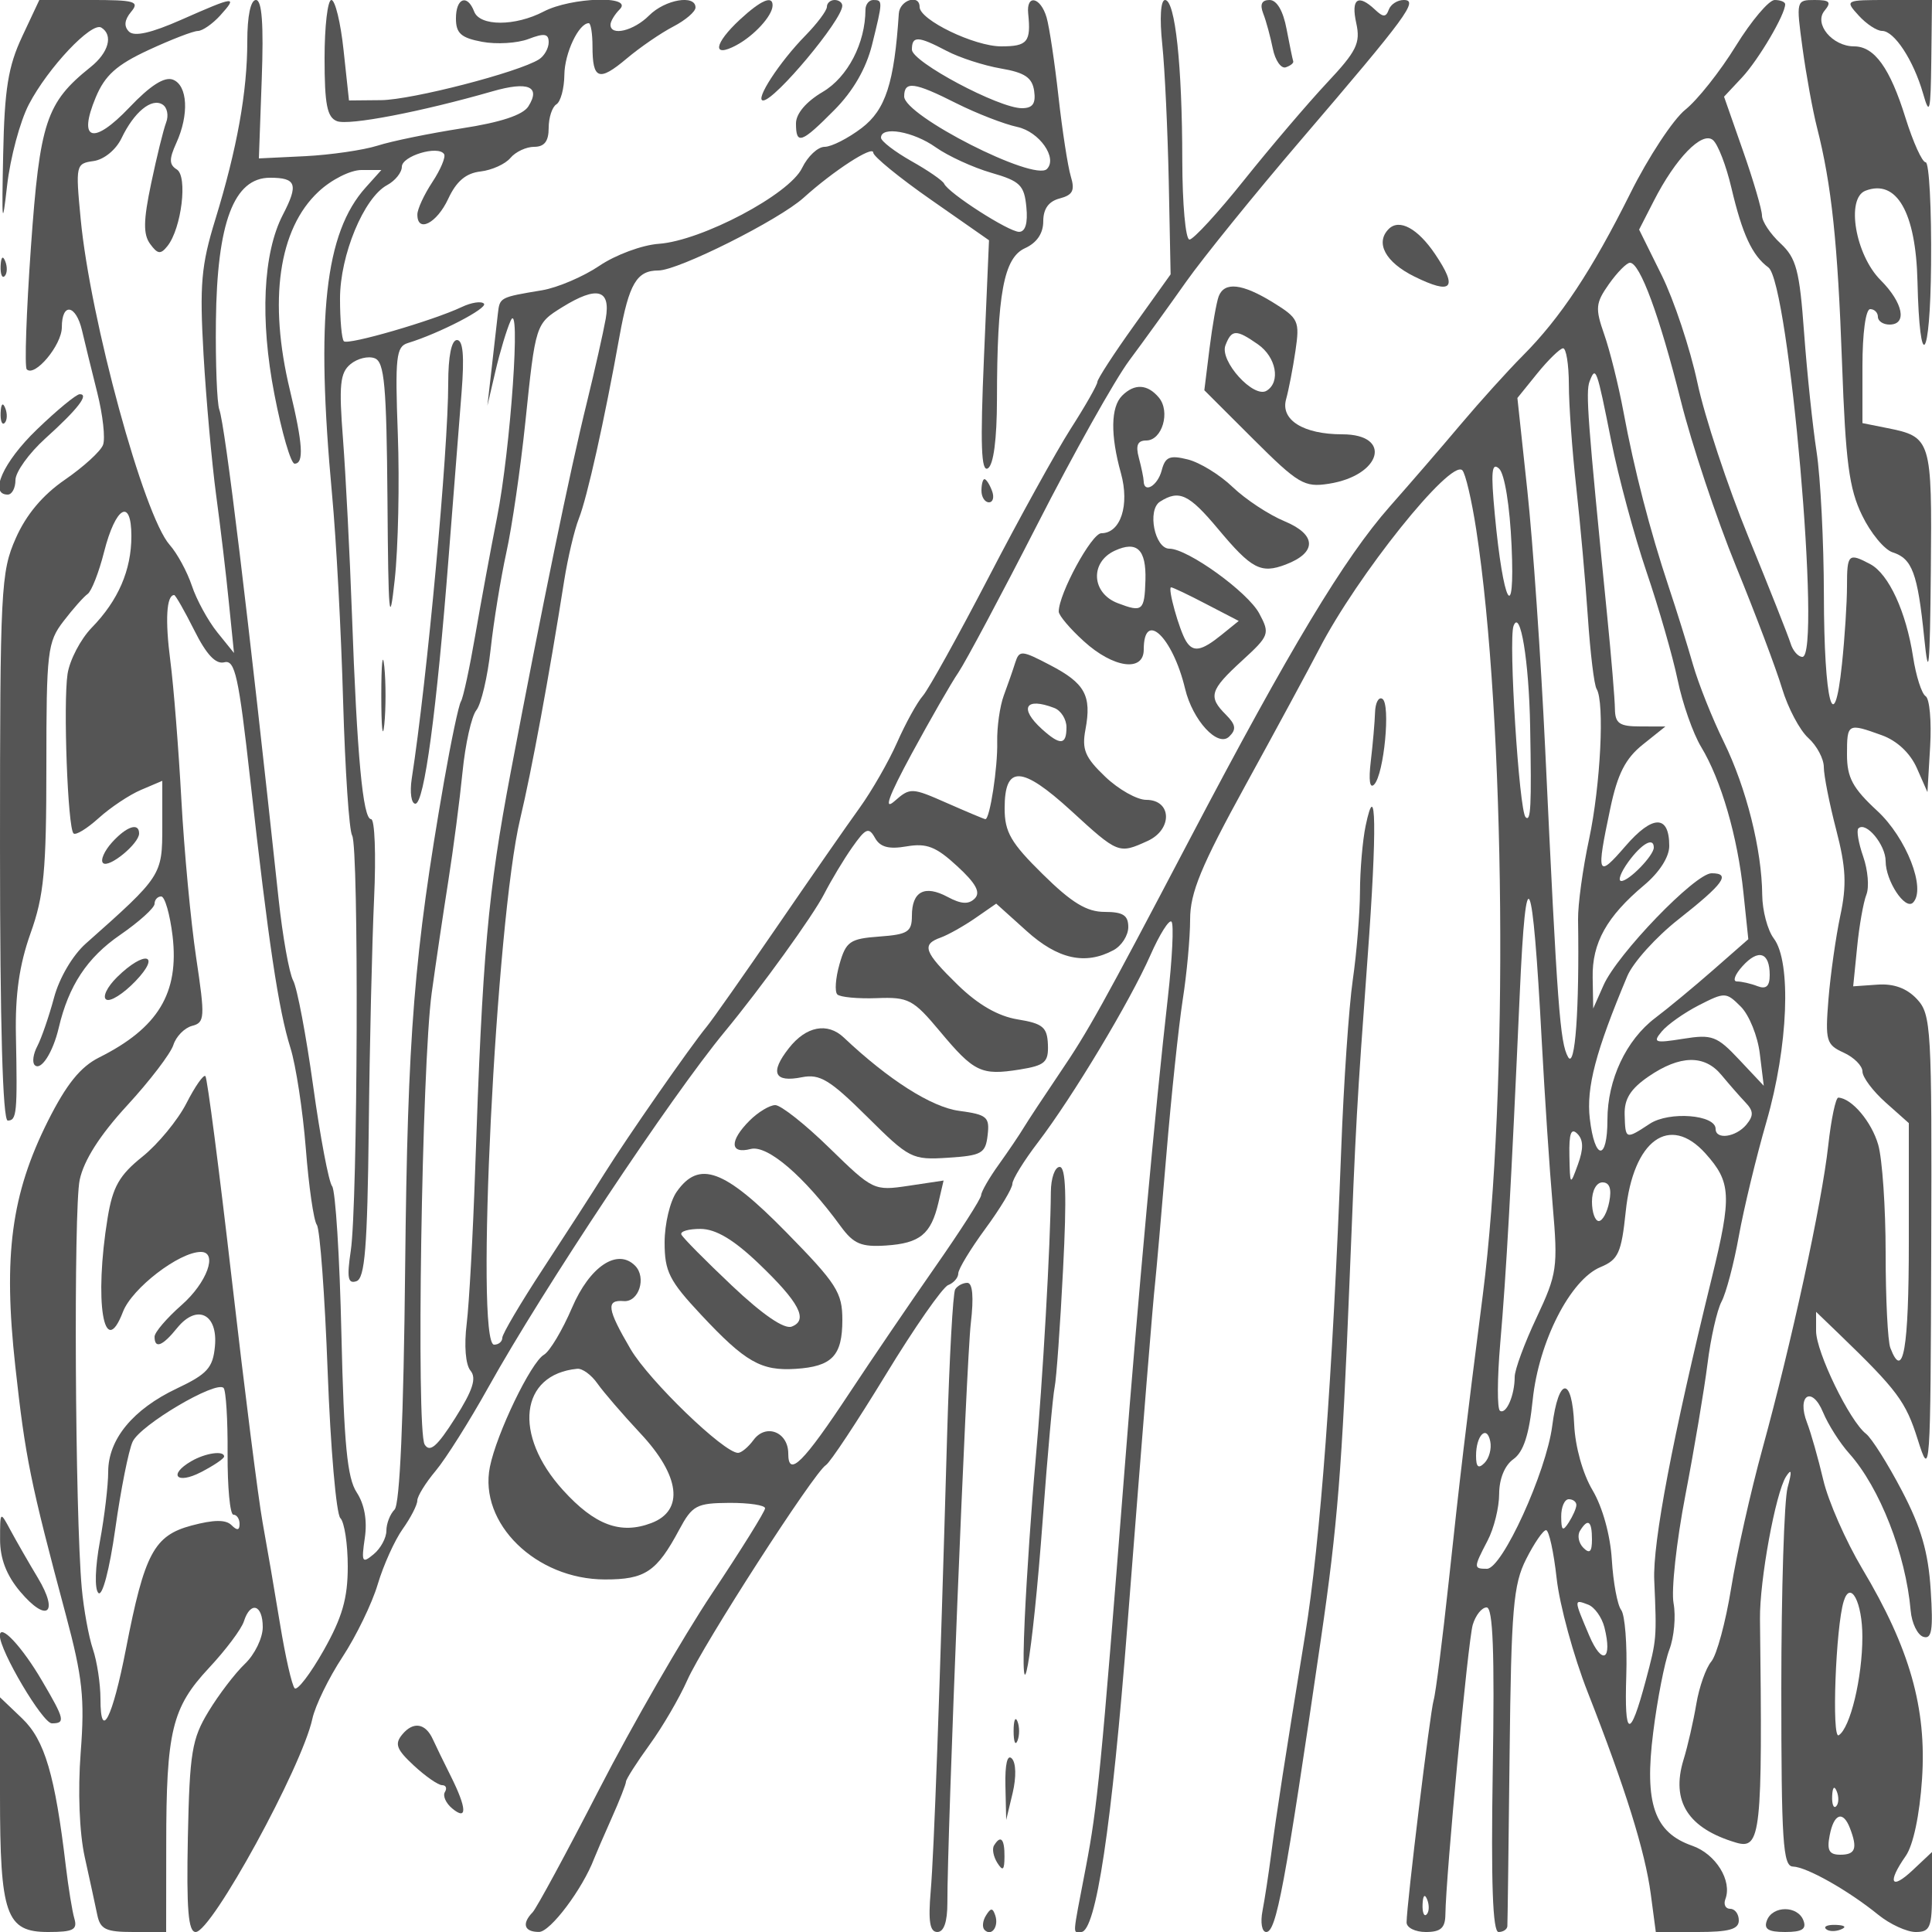 <svg xmlns="http://www.w3.org/2000/svg" version="1.0" width="250" height="250" viewBox="0 0 250 250" preserveAspectRatio="xMidYMid meet">
<g transform="translate(0,250) scale(0.01,-0.01)" fill="#555555" stroke="none">
<path d="M286 24525 c-180 -383 -228 -678 -245 -1525 -19 -897 -12 -956 51 -400 41 358 167 830 282 1050 247 473 811 1071 937 993 157 -97 96 -323 -139 -511 -575 -460 -657 -708 -772 -2330 -59 -840 -84 -1552 -54 -1581 104 -105 454 314 454 544 0 324 182 296 261 -40 35 -151 124 -513 197 -804 73 -290 107 -596 75 -678 -31 -83 -252 -284 -491 -449 -289 -198 -503 -453 -638 -759 -193 -435 -204 -657 -204 -3998 0 -2291 35 -3537 100 -3537 117 0 126 96 106 1100 -11 533 44 915 189 1323 174 485 205 813 205 2161 0 1487 14 1608 222 1878 121 158 262 317 312 352 50 35 146 280 213 545 149 587 353 705 353 204 0 -441 -170 -833 -512 -1184 -145 -149 -286 -419 -314 -600 -57 -383 2 -1989 77 -2063 28 -29 174 61 325 197 151 137 398 302 549 366 l275 117 0 -591 c0 -632 -6 -642 -990 -1515 -170 -151 -343 -445 -411 -700 -65 -242 -162 -523 -215 -625 -54 -101 -70 -213 -35 -247 80 -80 236 162 311 482 128 546 368 909 794 1202 245 169 446 350 446 403 0 52 39 95 86 95 47 0 113 -230 147 -511 87 -739 -187 -1191 -951 -1573 -241 -121 -422 -345 -661 -820 -475 -947 -581 -1741 -423 -3176 130 -1182 194 -1499 655 -3220 215 -805 245 -1076 191 -1778 -38 -499 -17 -1035 52 -1350 64 -287 136 -623 162 -747 39 -191 110 -225 469 -225 l423 0 1 1125 c0 1475 73 1777 552 2291 218 233 422 505 453 604 85 267 244 218 244 -75 0 -140 -104 -354 -231 -475 -127 -121 -339 -399 -471 -617 -215 -354 -244 -529 -267 -1625 -19 -936 5 -1228 101 -1228 207 0 1375 2135 1510 2759 37 170 212 530 390 800 177 270 383 694 456 941 74 248 219 569 323 715 104 146 189 312 189 368 0 56 107 229 237 384 131 156 438 643 683 1083 708 1270 2359 3754 3058 4600 472 571 1142 1500 1286 1781 90 175 253 448 364 605 175 249 214 265 294 122 67 -120 178 -150 410 -110 259 44 380 -3 654 -256 244 -224 306 -340 227 -419 -79 -79 -176 -73 -351 21 -297 159 -462 72 -462 -244 0 -209 -53 -242 -422 -269 -380 -28 -431 -63 -515 -358 -51 -179 -64 -355 -28 -391 35 -35 264 -57 509 -48 413 16 472 -15 819 -430 441 -528 534 -573 1030 -494 329 53 376 94 367 324 -9 224 -66 272 -391 325 -253 41 -512 190 -775 446 -440 430 -473 523 -219 614 96 35 297 148 446 251 l270 187 392 -353 c405 -366 760 -445 1124 -250 106 56 193 191 193 300 0 152 -68 196 -306 196 -231 0 -426 118 -800 487 -414 407 -494 546 -494 853 0 562 218 555 858 -29 612 -561 618 -563 992 -393 326 149 314 532 -18 532 -119 0 -359 135 -531 300 -261 249 -304 352 -255 611 82 438 -6 598 -458 833 -369 193 -398 195 -451 31 -30 -96 -97 -288 -148 -425 -51 -138 -89 -408 -85 -600 8 -328 -95 -1000 -153 -1000 -14 0 -237 94 -496 208 -458 202 -477 203 -680 25 -145 -127 -77 61 224 617 239 440 510 913 604 1050 93 138 552 998 1020 1913 467 915 1002 1869 1188 2120 187 251 519 711 739 1023 220 311 887 1135 1482 1830 1379 1611 1528 1814 1333 1814 -82 0 -169 -56 -194 -125 -37 -100 -72 -100 -178 0 -221 208 -313 142 -243 -174 57 -259 6 -363 -381 -775 -245 -262 -725 -825 -1066 -1251 -340 -426 -661 -775 -711 -775 -51 0 -92 461 -93 1025 -1 1230 -92 2075 -223 2075 -57 0 -72 -233 -36 -575 33 -316 70 -1115 84 -1775 l24 -1200 -474 -663 c-261 -364 -474 -693 -474 -730 0 -36 -155 -309 -345 -605 -189 -297 -667 -1161 -1061 -1921 -395 -759 -778 -1450 -852 -1535 -74 -84 -224 -356 -333 -603 -109 -247 -328 -628 -485 -846 -158 -218 -637 -908 -1065 -1532 -428 -624 -839 -1209 -914 -1300 -216 -263 -1025 -1425 -1323 -1900 -149 -239 -508 -795 -797 -1236 -289 -441 -525 -841 -525 -890 0 -49 -47 -89 -106 -89 -249 0 23 5493 338 6807 147 616 374 1844 569 3081 47 295 132 655 189 800 107 267 333 1280 527 2362 123 680 223 850 503 850 257 0 1560 653 1880 942 385 348 900 682 900 583 0 -48 337 -324 749 -611 l749 -523 -65 -1512 c-49 -1137 -37 -1493 51 -1439 73 45 116 377 117 891 1 1365 88 1832 362 1957 154 70 237 192 237 348 0 162 70 259 213 296 170 45 199 104 143 287 -38 127 -110 591 -159 1031 -49 440 -118 901 -154 1025 -78 265 -264 304 -238 50 38 -368 -9 -425 -349 -425 -347 0 -1056 342 -1056 510 0 171 -257 90 -269 -85 -59 -900 -171 -1245 -480 -1481 -176 -134 -392 -244 -480 -244 -88 0 -219 -123 -292 -274 -163 -341 -1298 -941 -1854 -981 -215 -15 -560 -143 -768 -284 -207 -140 -541 -283 -742 -317 -547 -91 -548 -91 -572 -300 -13 -107 -48 -419 -79 -694 l-57 -500 105 450 c58 248 146 540 196 650 135 299 0 -1660 -177 -2550 -82 -412 -208 -1097 -281 -1520 -73 -424 -156 -809 -185 -856 -30 -48 -127 -511 -218 -1030 -390 -2239 -472 -3270 -504 -6283 -20 -1964 -69 -3077 -137 -3145 -58 -58 -106 -181 -106 -274 0 -92 -74 -229 -165 -304 -149 -124 -160 -104 -114 212 33 224 -4 434 -105 588 -123 187 -165 627 -198 2050 -22 997 -77 1857 -120 1912 -44 55 -154 637 -245 1293 -91 656 -207 1271 -259 1368 -52 97 -137 573 -189 1058 -397 3700 -691 6122 -767 6331 -30 83 -50 596 -44 1141 14 1279 232 1859 700 1859 341 0 371 -85 166 -480 -257 -497 -297 -1356 -109 -2323 95 -493 213 -897 261 -897 124 0 107 257 -60 950 -280 1159 -147 2088 369 2569 167 157 414 281 557 281 l257 0 -202 -225 c-530 -589 -649 -1673 -436 -3975 54 -577 118 -1781 143 -2674 26 -893 78 -1675 117 -1738 88 -142 73 -4772 -18 -5374 -52 -350 -37 -430 73 -393 110 36 142 438 160 1987 11 1068 43 2403 69 2967 26 564 9 1025 -39 1025 -106 0 -182 816 -248 2660 -28 776 -80 1789 -115 2252 -55 707 -39 864 97 976 89 74 230 108 313 76 126 -48 153 -349 165 -1836 11 -1509 25 -1665 94 -1028 45 413 63 1258 40 1879 -37 1002 -22 1136 130 1182 406 124 1041 453 984 510 -34 35 -163 15 -287 -44 -374 -177 -1472 -496 -1525 -443 -28 27 -50 275 -50 551 0 564 309 1309 610 1470 104 56 190 163 190 237 0 140 473 282 547 163 23 -37 -46 -200 -152 -361 -107 -162 -194 -350 -194 -419 -2 -244 251 -116 399 202 106 228 229 332 418 354 147 17 321 96 387 175 66 79 204 144 307 144 133 0 188 72 188 244 0 134 45 272 100 306 55 34 101 205 103 381 3 282 186 669 316 669 26 0 48 -135 48 -300 0 -430 83 -460 441 -159 174 147 446 333 604 415 158 82 288 193 288 247 0 171 -393 104 -600 -103 -200 -200 -500 -272 -500 -120 0 44 54 134 120 200 181 181 -626 157 -984 -29 -369 -193 -826 -193 -900 -1 -89 232 -236 177 -236 -89 0 -192 66 -251 338 -302 185 -35 455 -19 600 36 206 79 262 70 262 -42 0 -77 -56 -177 -125 -221 -263 -167 -1644 -524 -2042 -528 l-417 -4 -70 650 c-38 358 -109 650 -158 650 -48 0 -88 -339 -88 -753 0 -601 33 -766 161 -815 154 -59 1089 121 2011 386 462 133 629 64 465 -195 -70 -111 -359 -207 -862 -284 -416 -65 -907 -165 -1090 -224 -184 -58 -605 -119 -935 -136 l-600 -29 37 1025 c26 711 3 1025 -75 1025 -69 0 -112 -207 -112 -536 0 -653 -132 -1387 -414 -2305 -183 -594 -204 -841 -152 -1750 34 -583 107 -1396 162 -1809 56 -412 131 -1042 166 -1400 l66 -650 -218 270 c-119 149 -267 419 -327 600 -61 182 -190 420 -288 530 -335 378 -1027 2914 -1151 4216 -67 700 -63 718 168 750 136 20 289 146 361 296 161 337 388 524 529 436 62 -37 83 -142 48 -233 -35 -91 -122 -445 -194 -788 -101 -480 -104 -660 -13 -784 97 -133 136 -138 224 -27 182 228 264 903 121 991 -100 62 -101 134 -7 341 168 368 148 747 -43 821 -110 42 -293 -75 -564 -360 -468 -492 -670 -432 -435 131 119 285 269 420 682 612 291 135 578 246 639 247 60 1 190 91 290 201 232 257 193 252 -502 -55 -389 -172 -610 -223 -679 -154 -68 68 -59 151 27 255 114 136 52 154 -529 154 l-658 0 -223 -475z m11964 -184 c165 -87 480 -189 700 -227 311 -53 407 -118 432 -291 23 -164 -19 -223 -159 -223 -298 0 -1423 599 -1423 758 0 181 79 178 450 -17z m128 -679 c260 -130 614 -268 787 -305 284 -62 523 -402 382 -544 -166 -165 -1847 690 -1847 939 0 204 130 187 678 -90z m-270 -568 c160 -113 482 -261 716 -329 376 -108 430 -161 457 -444 21 -208 -13 -321 -94 -321 -135 0 -915 501 -970 623 -18 40 -209 172 -425 293 -215 122 -392 258 -392 302 0 155 420 81 708 -124z m-4270 -2219 c-32 -179 -141 -662 -242 -1075 -221 -894 -587 -2674 -989 -4800 -294 -1550 -364 -2337 -459 -5150 -28 -825 -77 -1715 -109 -1978 -35 -283 -15 -531 49 -608 81 -97 31 -253 -198 -614 -234 -369 -328 -450 -395 -342 -111 180 -37 4907 91 5842 53 385 150 1038 215 1450 65 413 148 1047 184 1410 36 362 116 722 179 800 62 77 146 433 185 790 39 358 131 920 203 1250 73 330 183 1086 245 1679 133 1283 133 1281 480 1497 450 278 628 231 561 -151z m-5324 -4031 c157 -315 278 -443 389 -414 138 36 186 -184 335 -1519 236 -2111 367 -2984 520 -3470 71 -226 160 -811 199 -1300 38 -490 102 -936 143 -991 40 -55 103 -909 140 -1899 37 -989 111 -1842 164 -1895 53 -53 96 -335 96 -628 0 -410 -71 -657 -312 -1084 -172 -304 -341 -525 -375 -490 -35 34 -120 407 -189 829 -69 422 -171 1015 -226 1317 -55 303 -234 1716 -398 3141 -164 1424 -318 2610 -342 2634 -24 25 -135 -134 -246 -352 -111 -217 -368 -529 -570 -691 -298 -239 -383 -389 -449 -789 -177 -1080 -50 -1865 198 -1218 116 304 728 775 1008 775 224 0 80 -398 -249 -687 -192 -169 -350 -353 -350 -410 0 -162 103 -122 293 114 256 315 529 181 488 -240 -26 -277 -100 -358 -493 -544 -568 -269 -888 -658 -888 -1078 0 -175 -48 -580 -107 -899 -62 -336 -71 -618 -20 -669 51 -51 144 301 219 832 71 506 172 1012 224 1125 98 216 1078 795 1177 696 31 -32 55 -414 52 -849 -2 -435 31 -791 75 -791 44 0 80 -54 80 -120 0 -84 -32 -88 -105 -15 -73 73 -229 71 -515 -5 -487 -130 -610 -360 -850 -1596 -175 -900 -330 -1204 -330 -649 0 195 -44 486 -98 645 -54 160 -119 515 -144 790 -87 963 -107 4904 -27 5282 54 254 260 578 614 963 294 319 562 671 598 782 35 111 144 222 242 248 166 43 170 105 53 886 -69 461 -155 1379 -191 2039 -36 660 -100 1470 -143 1800 -69 529 -50 850 50 850 17 0 134 -205 260 -456z m11128 -1005 c87 -33 158 -146 158 -250 0 -232 -80 -238 -317 -24 -300 272 -216 418 159 274z"/>
<path d="M2475 6092 c-303 -176 -190 -305 125 -142 165 85 300 176 300 203 0 80 -241 46 -425 -61z"/>
<path d="M9574 24746 c-335 -311 -363 -500 -49 -333 231 123 466 378 472 512 6 141 -149 75 -423 -179z"/>
<path d="M10700 24912 c0 -49 -126 -217 -281 -375 -335 -342 -656 -837 -544 -837 152 0 1023 1042 1024 1225 1 41 -44 75 -99 75 -55 0 -100 -40 -100 -88z"/>
<path d="M11199 24875 c-1 -434 -230 -873 -551 -1063 -216 -127 -348 -282 -348 -409 0 -282 69 -258 495 172 244 245 412 537 489 844 141 570 141 581 16 581 -55 0 -100 -56 -101 -125z"/>
<path d="M16346 24825 c38 -96 93 -301 124 -454 31 -153 107 -262 168 -242 62 21 105 56 96 79 -8 23 -47 211 -86 417 -44 235 -126 375 -220 375 -101 0 -128 -56 -82 -175z"/>
<path d="M22461 24405 c-202 -328 -496 -699 -654 -825 -157 -127 -477 -612 -710 -1080 -497 -997 -905 -1614 -1394 -2104 -194 -195 -555 -595 -803 -889 -247 -294 -660 -771 -916 -1061 -590 -669 -1290 -1832 -2584 -4296 -1143 -2177 -1320 -2495 -1687 -3035 -199 -295 -408 -611 -463 -702 -55 -92 -201 -308 -325 -481 -124 -172 -227 -351 -229 -397 -2 -47 -272 -467 -599 -935 -326 -467 -821 -1195 -1099 -1616 -605 -916 -798 -1108 -798 -793 0 280 -291 393 -450 175 -67 -91 -157 -166 -200 -166 -183 0 -1151 935 -1390 1342 -305 520 -322 641 -89 622 196 -16 298 307 146 459 -229 229 -587 -11 -816 -547 -124 -289 -287 -562 -362 -606 -169 -97 -614 -1021 -700 -1452 -146 -729 596 -1455 1488 -1456 522 -1 670 99 962 644 169 315 224 344 648 347 255 1 463 -30 463 -70 0 -40 -309 -536 -687 -1103 -377 -566 -1034 -1705 -1458 -2530 -424 -825 -813 -1543 -863 -1595 -144 -148 -109 -255 83 -254 146 0 564 557 713 949 21 55 122 289 225 520 103 230 187 444 187 475 0 31 137 246 305 478 168 231 387 607 488 835 204 460 1640 2689 1794 2784 55 34 403 560 775 1170 371 610 735 1131 807 1159 72 28 131 96 131 151 0 56 158 316 350 578 193 262 350 524 350 581 0 57 149 299 332 538 449 589 1190 1823 1454 2421 119 270 242 465 273 434 32 -32 10 -477 -48 -991 -158 -1388 -386 -3878 -562 -6133 -302 -3859 -348 -4326 -498 -5110 -179 -934 -172 -840 -61 -840 191 0 396 1362 601 4000 208 2667 328 4154 356 4400 15 138 80 880 145 1650 64 770 160 1675 212 2012 53 336 96 805 96 1041 0 346 141 688 718 1739 395 719 823 1511 951 1758 491 952 1701 2463 1853 2315 40 -38 121 -383 180 -767 377 -2449 419 -7292 86 -9898 -223 -1744 -296 -2355 -440 -3700 -83 -770 -171 -1467 -197 -1550 -45 -149 -348 -2635 -350 -2875 -1 -69 112 -125 249 -125 192 0 251 52 253 225 7 512 293 3542 354 3750 37 124 117 225 180 225 82 0 104 -582 79 -2100 -23 -1467 -1 -2100 75 -2100 60 0 111 34 114 75 3 41 16 1043 29 2225 21 1881 48 2197 214 2525 104 206 220 375 258 375 37 0 99 -281 137 -625 38 -344 219 -1008 403 -1475 486 -1239 741 -2055 815 -2610 l65 -490 537 0 c411 0 537 35 537 150 0 83 -50 150 -111 150 -61 0 -89 56 -63 125 91 238 -124 585 -428 691 -492 171 -622 546 -506 1464 53 428 148 911 209 1073 62 162 86 432 55 600 -32 168 37 799 153 1401 116 603 244 1367 286 1699 41 332 123 693 181 803 59 110 160 491 224 847 64 356 225 1023 358 1483 281 971 325 2066 95 2370 -81 107 -148 361 -150 564 -5 586 -205 1383 -497 1980 -149 303 -328 753 -399 1000 -71 248 -211 698 -312 1000 -246 739 -448 1520 -588 2274 -64 343 -176 793 -249 1000 -118 338 -112 404 62 651 107 151 229 275 272 275 129 0 383 -689 656 -1779 141 -565 464 -1533 716 -2150 252 -616 520 -1327 596 -1580 76 -252 228 -540 339 -640 111 -100 201 -270 201 -377 0 -107 72 -472 160 -810 127 -489 138 -716 53 -1114 -58 -275 -127 -761 -153 -1080 -43 -539 -29 -588 197 -691 134 -61 243 -171 243 -244 0 -74 135 -254 300 -401 l300 -267 0 -1534 c0 -1392 -73 -1809 -239 -1375 -34 87 -61 639 -61 1226 0 587 -43 1218 -96 1403 -86 298 -342 601 -516 610 -34 2 -93 -278 -131 -622 -83 -749 -474 -2548 -852 -3925 -151 -550 -333 -1360 -404 -1800 -71 -440 -187 -867 -257 -950 -70 -83 -157 -330 -194 -550 -37 -220 -111 -546 -166 -723 -163 -536 58 -885 679 -1070 323 -96 345 106 311 2893 -6 498 202 1632 337 1843 73 112 79 72 20 -143 -44 -165 -81 -1335 -81 -2600 0 -1976 21 -2300 150 -2303 178 -5 715 -308 1102 -622 152 -124 372 -225 487 -225 187 0 211 58 211 517 l0 518 -250 -235 c-282 -265 -332 -162 -90 184 97 139 180 529 211 997 61 916 -159 1691 -773 2719 -213 358 -441 875 -505 1150 -65 275 -159 608 -210 740 -137 355 62 485 207 135 65 -157 217 -397 339 -533 395 -442 731 -1301 795 -2034 14 -161 88 -313 163 -338 110 -36 130 86 96 607 -31 489 -124 809 -373 1284 -182 348 -391 679 -464 736 -212 164 -646 1059 -646 1330 l0 248 298 -287 c756 -730 862 -873 1017 -1364 162 -514 166 -465 175 2482 9 2849 0 3017 -185 3216 -131 140 -299 202 -510 187 l-315 -22 51 507 c27 278 82 584 120 680 38 95 20 316 -41 491 -61 175 -89 339 -63 365 97 97 353 -211 353 -423 0 -256 252 -638 354 -537 174 175 -85 839 -463 1188 -317 293 -391 430 -391 727 0 407 8 411 451 251 197 -71 367 -231 453 -425 l137 -311 35 591 c19 325 -7 617 -58 650 -52 32 -125 262 -163 509 -90 585 -315 1071 -552 1199 -284 151 -303 134 -303 -284 0 -212 -29 -665 -65 -1007 -103 -990 -232 -501 -234 892 -1 688 -44 1520 -94 1850 -51 330 -124 1023 -162 1541 -59 813 -101 970 -307 1161 -131 122 -238 283 -238 359 -1 77 -111 454 -246 838 l-245 700 234 250 c213 229 557 812 557 946 0 30 -61 55 -136 55 -74 0 -301 -268 -503 -595z m-57 -1835 c142 -603 269 -876 479 -1031 266 -196 689 -5039 440 -5039 -55 0 -124 79 -153 175 -30 96 -275 715 -545 1375 -270 660 -568 1560 -661 2000 -94 440 -302 1065 -462 1389 l-292 590 190 371 c282 553 624 905 765 788 65 -54 172 -332 239 -618z m-2103 -2545 c0 -261 43 -857 95 -1325 52 -467 120 -1227 151 -1687 31 -460 81 -878 113 -928 105 -171 51 -1245 -97 -1942 -82 -381 -146 -850 -143 -1043 18 -1164 -38 -1939 -129 -1778 -105 184 -139 645 -296 3978 -56 1183 -160 2690 -231 3350 l-129 1200 257 318 c142 175 292 321 333 325 41 4 75 -207 76 -468z m547 -725 c93 -467 299 -1232 458 -1700 159 -467 340 -1097 403 -1400 62 -302 199 -691 303 -864 259 -427 473 -1163 548 -1888 l63 -601 -455 -399 c-250 -219 -587 -498 -749 -620 -377 -285 -619 -800 -619 -1318 0 -539 -165 -528 -228 15 -47 403 76 870 485 1844 74 176 372 507 664 736 584 460 681 595 427 595 -212 0 -1221 -1046 -1399 -1450 l-133 -300 -7 400 c-9 448 182 790 666 1196 197 165 325 364 325 507 0 407 -215 406 -568 -3 -363 -420 -379 -381 -195 489 94 447 196 646 419 825 l294 235 -325 1 c-269 0 -325 38 -328 225 -1 124 -47 675 -102 1225 -251 2519 -278 2877 -226 3014 80 208 92 175 279 -764z m-1288 -1365 c46 -1043 -109 -754 -217 405 -53 558 -41 685 56 595 71 -68 138 -481 161 -1000z m240 -2335 c19 -1039 9 -1242 -59 -1174 -84 84 -223 2294 -156 2474 87 232 200 -452 215 -1300z m1600 -1567 c0 -103 -320 -433 -420 -433 -49 0 -8 111 90 247 173 237 330 326 330 186z m-1450 -2501 c38 -705 101 -1664 142 -2132 69 -802 57 -884 -209 -1450 -156 -330 -283 -675 -283 -767 0 -238 -109 -489 -190 -439 -38 23 -36 417 3 874 78 899 141 2030 253 4532 80 1800 165 1616 284 -618z m2950 851 c0 -145 -46 -187 -158 -144 -87 34 -207 61 -266 61 -59 0 -27 89 72 198 206 228 352 180 352 -115z m-128 -1019 l51 -414 -317 337 c-289 308 -352 331 -727 271 -368 -59 -396 -49 -276 95 73 88 289 241 480 339 337 172 353 172 543 -18 108 -108 219 -382 246 -610z m-496 -275 c96 -116 235 -275 309 -353 107 -112 109 -172 13 -289 -136 -163 -398 -199 -398 -55 0 184 -600 231 -851 67 -315 -207 -317 -206 -326 117 -6 203 76 334 309 494 407 279 725 285 944 19z m-1857 -1155 c-102 -281 -103 -280 -111 111 -6 290 22 365 103 284 79 -79 81 -194 8 -395z m1649 141 c334 -372 343 -548 83 -1609 -507 -2064 -767 -3429 -745 -3916 33 -755 32 -764 -111 -1300 -204 -762 -277 -743 -251 65 13 404 -17 788 -66 852 -49 64 -103 356 -121 650 -19 317 -120 681 -249 899 -128 215 -225 565 -238 850 -27 632 -202 622 -284 -16 -78 -601 -648 -1850 -845 -1850 -175 0 -175 12 8 364 83 157 150 430 150 605 1 196 72 370 185 450 130 93 203 316 249 765 78 756 488 1559 878 1720 230 96 270 183 326 720 96 923 567 1266 1031 751z m-1244 -625 c-26 -137 -87 -250 -136 -250 -48 0 -88 113 -88 250 0 144 58 250 136 250 91 0 121 -82 88 -250z m-13093 -2353 c78 -111 328 -401 555 -644 515 -549 570 -999 143 -1161 -399 -152 -733 -27 -1144 426 -650 716 -558 1498 184 1570 66 7 184 -79 262 -191z m11478 -1028 c-79 -79 -109 -53 -109 94 0 265 140 405 184 185 19 -93 -14 -218 -75 -279z m1189 -544 c0 -41 -45 -142 -98 -225 -78 -121 -97 -107 -98 75 -1 124 43 225 98 225 55 0 99 -34 98 -75z m202 -445 c0 -162 -30 -190 -111 -109 -61 61 -81 160 -44 220 103 168 155 130 155 -111z m3499 -1261 c0 -530 -157 -1181 -306 -1273 -93 -58 -39 1405 65 1735 87 280 242 -16 241 -462z m-3338 124 c107 -426 -29 -500 -197 -106 -200 472 -200 470 -13 399 83 -32 177 -164 210 -293z m2999 -2316 c-33 -33 -56 26 -52 131 5 117 28 141 60 61 29 -72 26 -159 -8 -192z m179 -285 c100 -261 71 -342 -125 -342 -145 0 -176 56 -138 250 54 284 174 326 263 92z m-5479 -1115 c-33 -33 -56 26 -52 131 5 117 28 141 60 61 29 -72 26 -159 -8 -192z"/>
<path d="M23325 24375 c47 -344 131 -805 187 -1025 189 -742 268 -1493 324 -3050 46 -1278 91 -1623 259 -1968 111 -230 289 -445 395 -479 254 -81 324 -269 409 -1103 58 -570 74 -410 86 863 16 1704 7 1734 -570 1849 l-315 63 0 738 c0 425 42 737 100 737 55 0 100 -45 100 -100 0 -55 68 -100 150 -100 233 0 177 282 -114 574 -328 327 -452 1060 -197 1158 403 155 652 -279 673 -1172 28 -1208 165 -1040 176 215 7 729 -25 1325 -70 1325 -45 0 -162 259 -261 575 -200 644 -402 925 -665 925 -281 0 -524 291 -383 461 93 112 69 139 -127 139 -240 0 -241 -7 -157 -625z"/>
<path d="M24050 24800 c100 -110 236 -200 304 -200 158 0 407 -380 531 -812 84 -295 98 -238 106 437 l9 775 -565 0 c-560 0 -564 -2 -385 -200z"/>
<path d="M17970 22037 c-178 -179 -43 -430 331 -615 489 -241 569 -155 269 290 -224 332 -463 462 -600 325z"/>
<path d="M8 21558 c-4 -105 19 -164 52 -131 34 33 37 120 8 192 -32 80 -55 56 -60 -61z"/>
<path d="M15770 21166 c-28 -74 -82 -378 -119 -675 l-67 -541 633 -632 c582 -580 661 -627 976 -578 683 106 830 640 176 640 -503 0 -802 186 -727 454 33 119 88 400 121 626 57 386 40 422 -288 625 -400 247 -631 273 -705 81z m508 -622 c236 -165 296 -487 112 -600 -167 -104 -611 385 -533 587 80 209 139 210 421 13z"/>
<path d="M5800 20041 c0 -873 -273 -3835 -472 -5116 -27 -179 -6 -325 47 -325 114 0 275 1194 431 3200 62 798 137 1754 167 2125 37 468 19 675 -60 675 -71 0 -113 -209 -113 -559z"/>
<path d="M14520 19880 c-147 -147 -153 -509 -15 -1004 114 -412 -4 -776 -254 -776 -125 0 -551 -783 -551 -1014 0 -49 146 -222 325 -384 381 -347 775 -402 775 -108 0 520 374 166 535 -506 98 -410 424 -764 571 -619 95 92 85 154 -42 282 -234 233 -209 318 206 698 356 326 365 350 225 612 -147 277 -926 839 -1163 839 -191 0 -290 502 -121 609 248 157 373 98 752 -355 433 -518 553 -581 874 -459 407 155 401 387 -15 560 -205 85 -507 285 -672 443 -165 159 -427 319 -581 357 -233 58 -291 34 -337 -143 -52 -198 -230 -303 -233 -137 -1 41 -29 176 -62 300 -44 162 -17 225 95 225 206 0 316 372 164 555 -147 176 -316 185 -476 25z m302 -2386 c-12 -399 -38 -421 -358 -299 -340 129 -363 529 -39 679 287 132 408 17 397 -380z m789 -312 l418 -217 -226 -183 c-257 -207 -364 -226 -455 -79 -89 144 -243 697 -194 697 22 0 228 -98 457 -218z"/>
<path d="M475 19440 c-434 -418 -622 -840 -375 -840 55 0 100 85 100 188 0 104 174 346 386 538 420 379 572 575 445 573 -45 -1 -295 -207 -556 -459z"/>
<path d="M8 19658 c-4 -105 19 -164 52 -131 34 33 37 120 8 192 -32 80 -55 56 -60 -61z"/>
<path d="M12700 18650 c0 -82 44 -150 97 -150 53 0 71 68 39 150 -31 83 -75 150 -97 150 -21 0 -39 -67 -39 -150z"/>
<path d="M4934 16000 c0 -412 17 -581 39 -375 21 206 21 544 0 750 -22 206 -39 38 -39 -375z"/>
<path d="M17793 15781 c-4 -127 -29 -411 -55 -631 -30 -250 -13 -362 45 -300 127 137 213 1040 105 1107 -48 30 -91 -49 -95 -176z"/>
<path d="M17671 14313 c-39 -186 -72 -569 -73 -850 -1 -282 -43 -796 -93 -1142 -50 -346 -118 -1336 -150 -2200 -112 -2940 -270 -5069 -466 -6271 -264 -1623 -372 -2316 -441 -2850 -32 -247 -82 -574 -111 -725 -30 -153 -8 -275 48 -275 131 0 241 591 709 3800 213 1455 272 2199 368 4600 83 2092 95 2300 235 4213 123 1668 112 2360 -26 1700z"/>
<path d="M1449 14099 c-99 -110 -152 -230 -116 -266 73 -73 467 250 467 382 0 146 -162 93 -351 -116z"/>
<path d="M1515 12356 c-129 -127 -192 -258 -140 -290 52 -33 222 75 378 238 340 354 118 403 -238 52z"/>
<path d="M10209 11438 c-251 -318 -192 -450 170 -377 229 45 360 -34 839 -509 550 -546 583 -563 1050 -533 436 28 485 56 512 292 28 236 -8 266 -371 315 -356 48 -912 402 -1491 949 -211 199 -487 146 -709 -137z"/>
<path d="M9700 10500 c-263 -263 -257 -438 13 -368 217 57 694 -353 1166 -1001 166 -227 265 -269 585 -248 440 29 583 146 679 554 l67 287 -453 -68 c-448 -67 -461 -60 -1023 488 -313 306 -629 556 -702 556 -72 0 -222 -90 -332 -200z"/>
<path d="M13598 9575 c-4 -658 -106 -2455 -198 -3475 -52 -577 -115 -1500 -140 -2050 -65 -1451 97 -552 234 1300 61 825 130 1590 153 1700 23 110 72 796 109 1525 49 950 36 1325 -44 1325 -62 0 -113 -146 -114 -325z"/>
<path d="M8756 9578 c-86 -122 -156 -417 -156 -655 0 -376 60 -496 471 -935 573 -613 778 -730 1224 -701 472 30 605 169 605 633 0 355 -72 468 -728 1137 -799 814 -1126 935 -1416 521z m1056 -923 c531 -507 652 -737 433 -821 -97 -37 -375 153 -773 529 -342 323 -637 621 -655 662 -19 41 94 74 250 73 196 -2 425 -138 745 -443z"/>
<path d="M12360 8316 c-29 -47 -75 -890 -104 -1875 -100 -3479 -169 -5397 -213 -5916 -33 -388 -11 -525 86 -525 85 0 130 132 130 375 -3 847 246 7014 303 7500 40 341 24 525 -45 525 -58 0 -129 -38 -157 -84z"/>
<path d="M1 5083 c-1 -250 82 -466 258 -676 347 -412 509 -287 230 177 -121 201 -280 479 -354 616 -133 248 -134 248 -134 -117z"/>
<path d="M-2 3837 c-3 -196 554 -1137 673 -1137 178 0 166 52 -126 549 -257 440 -544 748 -547 588z"/>
<path d="M0 1773 c0 -1553 77 -1773 623 -1773 325 0 382 29 339 175 -28 96 -77 400 -110 675 -140 1181 -273 1633 -564 1912 l-288 275 0 -1264z"/>
<path d="M13116 2600 c0 -137 22 -194 50 -125 28 69 28 181 0 250 -28 69 -50 13 -50 -125z"/>
<path d="M5206 2557 c-103 -123 -76 -194 149 -403 151 -140 315 -254 366 -254 50 0 66 -40 36 -89 -30 -48 12 -144 94 -212 198 -165 191 0 -18 418 -92 183 -196 398 -232 477 -95 209 -253 234 -395 63z"/>
<path d="M13010 1895 l10 -445 84 350 c48 205 44 389 -11 445 -58 59 -89 -73 -83 -350z"/>
<path d="M12863 1120 c-28 -44 -8 -145 42 -225 72 -113 92 -96 93 80 2 231 -49 286 -135 145z"/>
<path d="M12758 213 c-43 -69 -51 -153 -18 -186 89 -90 187 42 139 187 -34 101 -58 101 -121 -1z"/>
<path d="M22864 150 c-43 -112 16 -150 236 -150 220 0 279 38 236 150 -74 194 -398 194 -472 0z"/>
<path d="M23627 40 c33 -34 120 -37 192 -8 80 32 56 55 -61 60 -105 4 -164 -19 -131 -52z"/>
</g>
</svg>